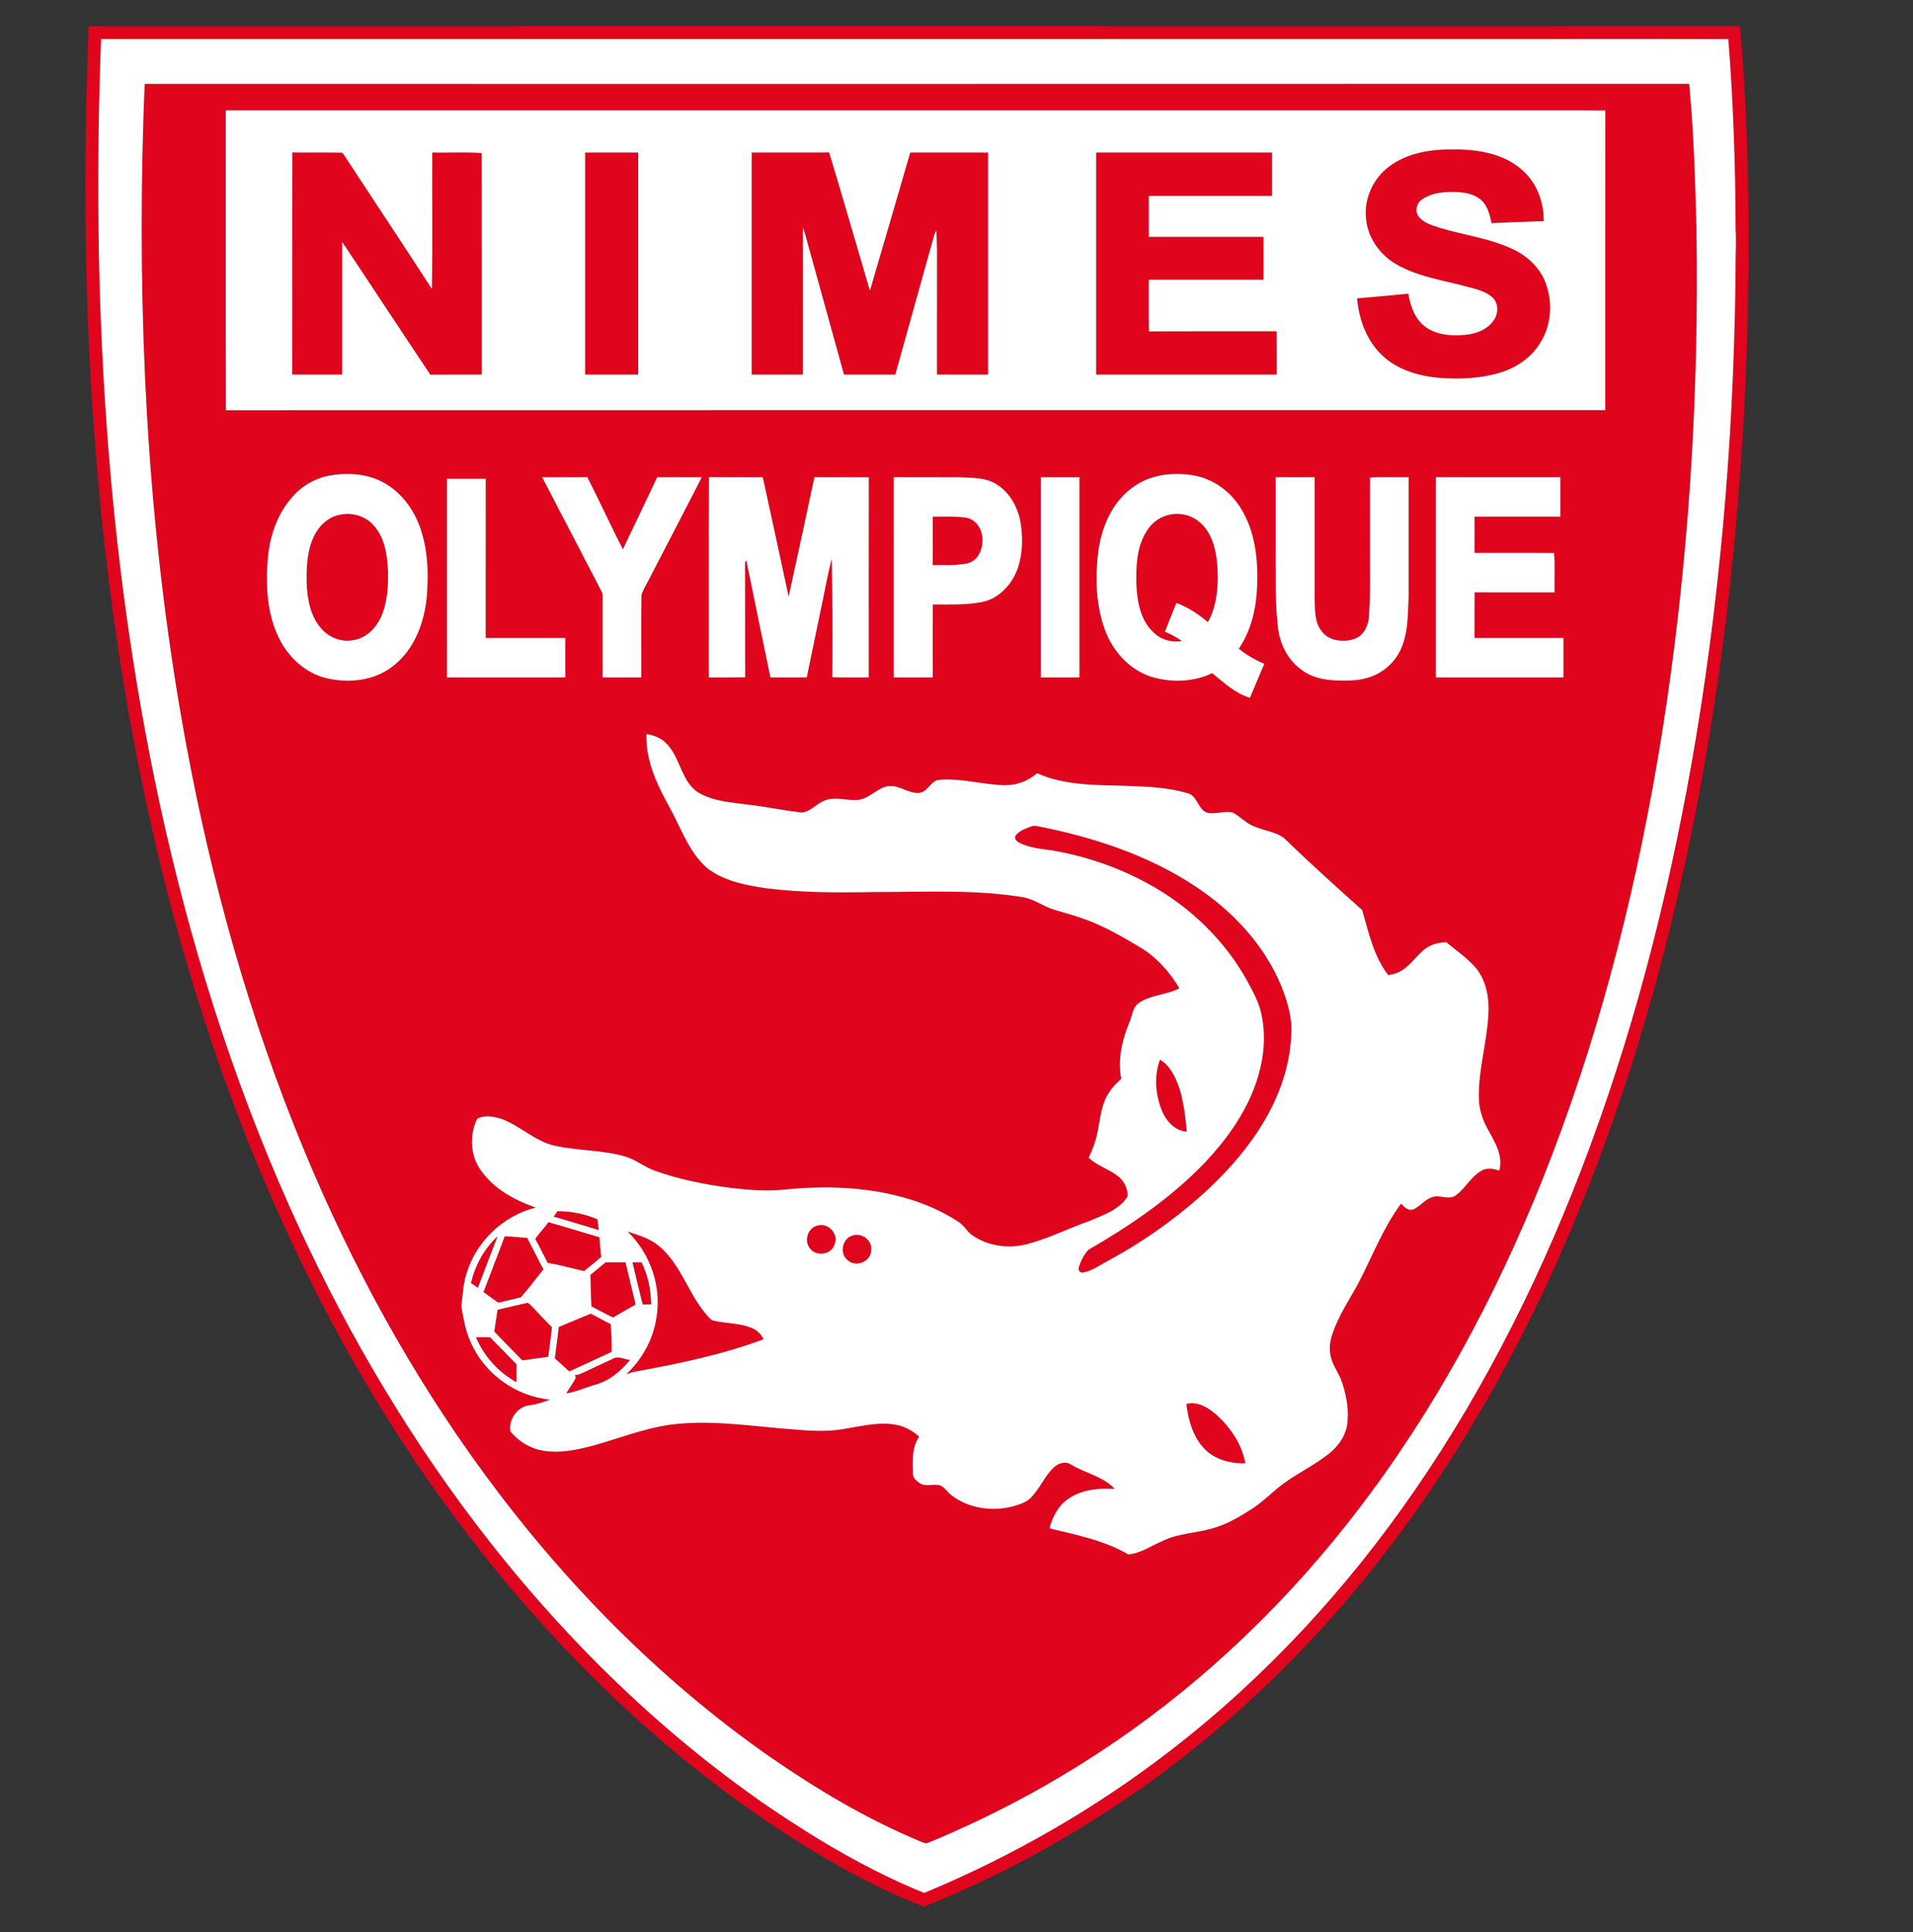 <?xml version="1.0" encoding="UTF-8" ?>
<!DOCTYPE svg PUBLIC "-//W3C//DTD SVG 1.1//EN" "http://www.w3.org/Graphics/SVG/1.1/DTD/svg11.dtd">
<svg width="1226pt" height="1238pt" viewBox="0 0 1226 1238" version="1.1" xmlns="http://www.w3.org/2000/svg">
<rect x="0" y="0" width="1226" height="1238" fill="#333333" stroke="none"/>
<g id="#000000ff">
</g>
<g id="#e0041dff">
<path fill="#e0041d" opacity="1.00" d=" M 57.76 236.05 C 53.83 163.02 53.93 89.83 56.82 16.77 C 409.60 16.76 762.38 16.70 1115.15 16.80 C 1120.76 80.68 1121.42 144.89 1119.95 208.96 C 1117.23 308.13 1107.72 407.20 1089.65 504.78 C 1073.40 592.31 1050.21 678.73 1017.55 761.63 C 988.95 834.20 952.89 904.06 907.76 967.79 C 865.00 1028.26 813.85 1082.98 755.12 1128.20 C 705.36 1166.51 650.41 1198.15 592.16 1221.62 C 556.62 1207.76 523.51 1188.34 491.88 1167.16 C 427.76 1123.72 370.80 1070.13 321.50 1010.50 C 279.79 960.01 243.58 905.07 212.72 847.34 C 171.20 769.71 139.30 687.13 115.52 602.43 C 82.02 483.09 64.38 359.69 57.76 236.05 M 101.95 512.99 C 121.11 601.92 148.23 689.30 185.32 772.44 C 217.31 844.21 256.81 912.77 304.32 975.42 C 357.27 1045.17 420.21 1107.76 492.46 1157.47 C 523.95 1178.86 556.94 1198.44 592.30 1212.74 C 648.43 1189.43 701.62 1158.95 749.75 1121.80 C 810.61 1075.00 863.22 1017.87 906.74 954.72 C 953.62 886.79 990.28 812.17 1018.88 734.85 C 1050.30 649.80 1072.12 561.41 1087.01 472.03 C 1103.87 369.93 1111.94 266.42 1112.36 162.96 C 1112.63 157.33 1112.57 151.69 1112.30 146.07 C 1112.25 105.70 1110.78 65.32 1107.66 25.07 C 1061.43 24.91 1015.19 25.04 968.96 25.00 C 667.56 25.00 366.17 25.00 64.77 25.00 C 58.61 188.29 67.60 352.93 101.95 512.99 Z" />
<path fill="#e0041d" opacity="1.00" d=" M 92.77 53.76 C 422.70 53.73 752.63 53.84 1082.56 53.70 C 1085.49 84.70 1086.45 115.85 1087.24 146.96 C 1088.97 255.32 1082.05 363.93 1064.96 471.00 C 1050.14 563.02 1027.65 654.04 994.24 741.15 C 964.97 817.44 927.09 890.75 878.45 956.55 C 835.51 1014.76 783.95 1066.77 724.97 1108.74 C 684.54 1137.54 640.79 1161.67 594.90 1180.60 C 593.02 1181.53 591.17 1180.12 589.42 1179.58 C 555.18 1165.32 523.18 1146.14 492.73 1125.07 C 422.33 1075.77 361.37 1013.66 310.58 944.49 C 263.63 880.52 225.35 810.40 194.98 737.15 C 160.04 652.94 135.45 564.66 118.96 475.06 C 96.19 351.18 88.71 224.82 91.28 99.02 C 91.71 83.93 92.00 68.84 92.77 53.76 M 144.72 70.72 C 144.77 134.75 144.63 198.78 144.79 262.81 C 439.45 262.70 734.10 262.80 1028.76 262.76 C 1028.80 198.77 1028.70 134.78 1028.81 70.79 C 1004.88 70.64 980.94 70.77 957.01 70.72 C 686.25 70.72 415.49 70.73 144.72 70.72 M 211.50 304.62 C 201.72 306.39 192.60 311.70 186.41 319.51 C 177.11 330.49 172.58 344.75 171.54 358.94 C 170.24 375.85 171.24 393.65 178.91 409.08 C 184.92 421.18 195.76 431.21 209.08 434.46 C 223.70 437.97 240.42 436.12 252.35 426.37 C 265.74 415.77 272.03 398.63 273.54 382.07 C 274.57 368.50 274.34 354.57 270.36 341.46 C 266.66 328.63 258.67 316.70 247.04 309.84 C 236.43 303.55 223.45 302.54 211.50 304.62 M 725.47 312.55 C 712.49 322.10 705.91 337.99 703.83 353.55 C 701.81 370.04 702.28 387.27 707.96 403.03 C 712.84 416.91 723.64 429.13 737.92 433.59 C 750.58 437.45 764.83 437.03 776.86 431.28 C 784.38 437.30 791.58 444.22 801.05 447.04 C 804.15 439.79 807.22 432.53 810.27 425.27 C 804.38 422.89 798.92 419.56 793.94 415.64 C 801.22 404.85 804.64 391.96 805.49 379.09 C 806.52 361.81 805.25 343.56 796.68 328.13 C 790.41 316.49 779.18 307.40 766.10 304.79 C 752.31 302.10 736.91 303.86 725.47 312.55 M 878.06 305.94 C 877.91 318.63 878.04 331.33 878.00 344.02 C 877.82 361.04 878.50 378.08 877.31 395.07 C 876.99 401.08 873.70 407.58 867.63 409.48 C 860.74 411.51 851.95 410.77 847.26 404.71 C 842.43 398.96 842.75 391.05 842.52 384.00 C 842.51 357.90 842.52 331.81 842.52 305.72 C 834.17 305.72 825.82 305.73 817.48 305.72 C 817.48 319.48 817.48 333.24 817.48 347.00 C 817.61 364.80 817.01 382.65 818.81 400.39 C 819.73 411.65 825.02 422.97 834.55 429.43 C 840.68 434.01 848.45 435.56 855.94 435.93 C 863.01 436.15 870.26 436.25 877.07 434.06 C 886.38 431.22 894.33 424.20 898.09 415.20 C 902.59 404.73 902.25 393.11 902.76 381.95 C 902.77 356.54 902.77 331.13 902.75 305.71 C 894.53 305.90 886.23 305.39 878.06 305.94 M 347.47 305.75 C 359.82 329.41 372.07 353.12 384.42 376.78 C 385.24 378.43 386.43 380.05 386.24 382.00 C 386.23 399.33 386.25 416.66 386.23 433.99 C 394.49 434.01 402.74 434.00 411.00 434.00 C 411.09 416.29 410.83 398.57 411.12 380.87 C 412.93 376.32 415.58 372.15 417.70 367.74 C 428.39 347.06 439.21 326.45 449.78 305.71 C 440.25 305.75 430.72 305.69 421.19 305.74 C 413.91 321.15 406.52 336.51 399.21 351.90 C 391.30 336.65 384.23 320.95 376.38 305.67 C 366.75 305.81 357.11 305.66 347.47 305.75 M 454.23 433.99 C 462.00 433.97 469.78 434.07 477.56 433.93 C 477.44 410.65 477.58 387.36 477.49 364.07 C 477.70 362.39 476.95 360.32 478.30 358.99 C 483.43 384.01 488.54 409.03 493.77 434.04 C 501.53 433.95 509.28 434.02 517.04 434.00 C 519.84 420.37 522.69 406.76 525.50 393.13 C 528.09 381.45 530.00 369.60 533.05 358.04 C 533.54 383.31 533.60 408.59 533.40 433.87 C 541.18 434.15 548.98 433.94 556.77 433.99 C 556.77 391.25 556.73 348.51 556.80 305.77 C 545.18 305.67 533.57 305.74 521.96 305.73 C 516.45 331.22 511.04 356.74 505.43 382.21 C 500.02 356.70 494.36 331.24 488.86 305.74 C 477.35 305.65 465.85 305.83 454.35 305.65 C 454.08 348.42 454.32 391.21 454.23 433.99 M 572.72 305.72 C 572.73 348.48 572.72 391.24 572.73 434.00 C 581.07 434.00 589.42 434.01 597.77 433.99 C 597.80 418.40 597.68 402.82 597.83 387.24 C 608.38 387.26 619.06 387.69 629.49 385.70 C 640.56 383.35 648.99 373.95 652.48 363.49 C 655.53 353.99 655.66 343.69 653.89 333.93 C 651.92 323.36 645.48 313.02 635.40 308.56 C 628.97 305.86 621.84 306.19 615.01 305.75 C 600.91 305.68 586.82 305.75 572.72 305.72 M 667.00 305.73 C 667.00 348.48 667.00 391.24 667.00 434.00 C 675.26 433.99 683.51 434.01 691.77 433.99 C 691.76 391.24 691.75 348.49 691.77 305.74 C 683.51 305.70 675.26 305.73 667.00 305.73 M 920.23 305.72 C 920.24 348.48 920.24 391.23 920.23 433.99 C 947.49 434.01 974.74 434.00 1002.00 434.00 C 1002.00 425.57 1002.00 417.15 1002.00 408.73 C 983.00 408.72 964.01 408.72 945.01 408.73 C 945.02 398.98 944.92 389.22 945.07 379.47 C 962.14 379.57 979.21 379.49 996.28 379.52 C 996.07 371.13 996.66 362.59 996.00 354.30 C 979.00 354.14 962.00 354.29 945.00 354.23 C 945.00 346.49 945.00 338.74 945.00 331.00 C 963.33 331.00 981.67 331.00 1000.00 331.00 C 1000.00 322.57 1000.00 314.15 1000.00 305.73 C 973.41 305.72 946.82 305.73 920.23 305.72 M 286.48 306.72 C 286.49 349.15 286.48 391.57 286.49 434.00 C 311.75 434.00 337.01 434.00 362.27 434.00 C 362.28 425.57 362.27 417.15 362.28 408.72 C 345.28 408.73 328.27 408.71 311.27 408.73 C 311.28 374.73 311.27 340.72 311.28 306.72 C 303.01 306.73 294.75 306.73 286.48 306.72 M 414.27 470.29 C 413.68 486.88 420.87 502.32 428.71 516.49 C 436.27 529.93 441.19 545.50 453.01 556.03 C 463.76 564.48 477.71 567.05 490.90 569.08 C 513.82 571.97 536.99 571.93 560.05 571.51 C 591.63 571.56 623.47 569.70 654.80 574.67 C 662.28 575.64 668.32 580.59 675.40 582.78 C 681.00 584.48 686.68 585.99 692.23 587.88 C 705.77 592.27 718.15 599.47 730.33 606.70 C 741.02 613.02 749.55 622.53 755.84 633.13 C 747.83 637.40 738.10 637.24 730.40 642.21 C 725.68 644.97 725.73 650.97 723.61 655.45 C 718.98 666.70 716.26 679.08 718.56 691.22 C 715.50 693.95 712.58 696.89 710.44 700.42 C 705.91 707.51 705.18 716.08 703.62 724.14 C 702.50 730.27 700.45 736.19 697.67 741.75 C 703.00 746.65 710.09 748.83 715.87 753.07 C 720.16 756.08 722.98 761.33 722.63 766.61 C 717.16 775.21 706.78 778.57 697.85 782.38 C 684.51 787.04 671.84 793.59 658.12 797.10 C 646.00 800.28 632.43 798.29 622.27 790.78 C 619.43 788.29 617.47 784.88 614.27 782.80 C 600.05 773.47 583.77 767.64 567.15 764.33 C 546.06 760.20 524.36 759.90 503.02 762.10 C 491.65 763.38 480.19 762.38 468.87 761.12 C 452.22 758.99 435.61 755.77 419.78 750.09 C 413.19 747.79 407.73 743.09 401.04 741.04 C 386.34 736.72 370.79 737.31 355.89 734.09 C 343.26 731.44 333.91 721.67 322.10 717.11 C 317.00 715.28 310.74 714.15 305.81 716.72 C 300.73 727.18 301.32 740.38 308.22 749.90 C 316.57 761.73 329.88 769.00 343.31 773.63 C 322.52 778.89 305.01 795.43 298.96 816.05 C 296.73 822.83 296.52 830.01 295.63 837.04 C 297.08 844.67 298.21 852.50 301.51 859.62 C 310.26 879.96 330.49 894.63 352.53 896.70 C 348.22 898.30 343.84 899.82 339.24 900.33 C 331.39 901.29 325.97 909.50 327.02 917.01 C 332.26 923.38 339.72 927.99 347.90 929.37 C 358.97 931.26 370.18 928.87 380.85 925.95 C 397.05 921.44 412.83 915.09 429.58 912.76 C 452.70 909.73 475.97 912.90 499.02 915.00 C 513.00 916.05 527.20 918.03 541.13 915.44 C 551.81 913.78 562.65 910.87 573.50 912.69 C 579.35 913.58 584.70 916.52 589.09 920.43 C 584.29 927.36 584.85 936.15 585.11 944.16 C 585.08 947.05 587.63 949.04 589.84 950.47 C 593.75 952.71 598.37 950.46 602.50 951.64 C 605.63 952.92 607.25 956.16 609.94 958.07 C 621.16 966.69 636.62 968.66 650.05 964.82 C 653.79 963.70 657.76 962.51 660.56 959.62 C 666.35 953.87 669.32 945.88 675.24 940.23 C 678.12 937.44 682.91 935.87 686.48 938.34 C 695.60 943.88 706.94 945.80 714.43 953.91 C 703.93 953.28 692.49 954.31 683.83 960.85 C 677.85 965.23 674.44 972.17 672.60 979.19 C 689.81 983.32 707.58 986.82 723.03 995.85 C 731.15 995.23 737.93 990.22 745.26 987.17 C 755.15 982.27 766.46 982.35 776.88 979.19 C 786.19 976.73 794.50 971.70 802.54 966.56 C 808.46 962.72 813.54 957.77 818.95 953.27 C 828.90 945.10 840.82 939.81 850.96 931.91 C 856.99 927.40 861.82 920.94 863.25 913.44 C 864.82 904.13 863.01 894.64 860.14 885.77 C 858.36 880.24 854.60 875.58 853.07 869.96 C 851.51 864.67 852.31 858.99 854.16 853.89 C 858.07 842.72 864.65 832.80 870.35 822.51 C 879.32 805.29 886.28 786.85 897.89 771.13 C 899.98 773.29 902.65 776.15 906.01 774.73 C 910.15 772.84 912.94 768.81 917.27 767.21 C 922.31 764.90 928.23 769.24 932.98 765.82 C 939.33 761.25 942.82 753.45 949.92 749.78 C 953.33 747.97 957.33 748.74 960.80 749.98 C 963.47 740.92 958.49 732.40 954.20 724.79 C 950.40 718.15 947.76 710.75 947.77 703.02 C 947.47 685.17 952.94 667.87 953.86 650.11 C 954.54 639.71 952.68 628.54 945.95 620.25 C 940.47 613.87 933.45 609.09 927.03 603.75 C 922.83 603.73 918.51 604.60 914.93 606.87 C 908.11 611.03 904.34 618.81 897.14 622.45 C 894.85 623.73 892.24 624.21 889.70 624.70 C 880.31 612.65 877.14 597.37 872.99 583.04 C 856.64 568.39 840.27 553.73 824.51 538.43 C 819.41 533.17 811.66 532.67 805.21 529.95 C 799.26 528.28 795.20 523.33 789.92 520.48 C 784.64 519.37 779.33 521.72 774.05 520.79 C 767.75 519.05 767.74 510.28 761.56 508.32 C 749.09 504.54 735.94 503.99 723.00 503.51 C 703.43 502.86 682.96 503.54 664.67 495.42 C 658.90 500.27 651.58 503.24 643.98 503.03 C 629.58 502.88 615.43 498.11 600.96 499.73 C 596.16 501.07 594.37 507.39 589.15 507.96 C 582.08 508.60 576.21 502.65 569.08 503.70 C 562.27 504.79 557.71 511.12 550.92 512.31 C 543.10 513.49 534.78 509.60 527.36 513.42 C 522.24 515.63 518.24 521.38 512.11 520.35 C 501.37 519.08 490.79 516.81 480.05 515.58 C 471.68 514.46 463.15 513.85 455.09 511.18 C 450.86 509.73 446.61 507.78 443.55 504.42 C 435.99 496.23 434.93 483.98 426.87 476.15 C 423.56 472.67 418.91 471.02 414.27 470.29 Z" />
<path fill="#e0041d" opacity="1.00" d=" M 887.76 108.74 C 898.95 98.89 914.45 95.78 928.97 95.75 C 945.06 95.42 962.70 97.65 975.24 108.69 C 984.76 116.77 989.53 129.37 989.30 141.70 C 978.15 141.98 967.00 142.44 955.86 143.01 C 954.78 136.93 952.87 130.18 947.33 126.68 C 941.00 122.70 933.14 122.78 925.94 123.12 C 920.66 123.54 915.27 124.90 910.95 128.06 C 907.64 130.42 906.70 135.52 909.23 138.77 C 912.36 142.87 917.62 144.19 922.25 145.82 C 938.14 150.71 955.04 152.59 970.12 159.93 C 979.28 164.33 987.15 171.93 990.71 181.57 C 995.13 193.83 994.31 208.19 987.28 219.33 C 981.76 228.75 972.27 235.33 961.97 238.55 C 949.44 242.48 936.11 243.04 923.10 242.14 C 909.55 241.10 895.56 237.06 885.57 227.43 C 875.71 218.02 870.92 204.49 869.71 191.16 C 880.65 190.20 891.60 189.29 902.52 188.15 C 903.93 195.66 906.39 203.58 912.51 208.61 C 919.84 214.73 930.04 215.38 939.15 214.50 C 946.02 213.88 953.20 211.18 957.24 205.30 C 960.50 200.82 960.56 193.69 955.98 190.06 C 950.89 185.97 944.25 184.82 938.10 183.14 C 922.82 179.16 906.62 176.77 893.03 168.19 C 883.49 161.97 876.42 151.56 875.47 140.07 C 874.14 128.43 879.08 116.50 887.76 108.74 Z" />
<path fill="#e0041d" opacity="1.00" d=" M 187.26 239.99 C 187.35 192.56 187.12 145.12 187.38 97.69 C 197.96 97.91 208.56 97.60 219.14 97.84 C 219.39 98.08 219.90 98.56 220.15 98.80 C 239.01 127.58 258.07 156.25 276.80 185.12 C 277.27 156.01 276.87 126.88 277.00 97.76 C 287.53 97.96 298.24 97.36 308.66 98.06 C 308.83 145.36 308.68 192.68 308.74 240.00 C 297.75 240.04 286.77 239.93 275.79 240.06 C 256.84 211.73 238.16 183.22 219.23 154.87 C 219.25 183.25 219.24 211.62 219.24 240.00 C 208.58 239.99 197.92 240.01 187.26 239.99 Z" />
<path fill="#e0041d" opacity="1.00" d=" M 375.00 97.76 C 386.33 97.76 397.67 97.76 409.00 97.76 C 409.00 145.18 409.00 192.59 409.00 240.00 C 397.67 240.00 386.33 240.00 375.00 240.00 C 375.00 192.59 375.00 145.18 375.00 97.76 Z" />
<path fill="#e0041d" opacity="1.00" d=" M 481.76 97.76 C 498.31 97.71 514.86 97.85 531.41 97.69 C 540.33 127.14 548.77 156.75 557.51 186.26 C 566.22 156.79 574.72 127.25 583.35 97.75 C 599.98 97.77 616.61 97.75 633.24 97.76 C 633.24 145.18 633.24 192.59 633.24 240.00 C 622.32 239.98 611.41 240.04 600.49 239.97 C 600.54 213.31 600.49 186.65 600.52 159.99 C 600.47 155.91 600.25 151.84 600.15 147.76 C 598.93 148.93 598.80 150.72 598.28 152.23 C 590.15 181.50 581.98 210.75 573.77 240.00 C 562.81 240.01 551.85 239.99 540.90 240.00 C 533.75 214.15 526.58 188.30 519.42 162.44 C 517.74 156.87 516.59 151.12 514.53 145.67 C 514.43 177.11 514.52 208.56 514.48 240.00 C 503.58 240.00 492.67 240.00 481.76 240.00 C 481.76 192.59 481.76 145.18 481.76 97.76 Z" />
<path fill="#e0041d" opacity="1.00" d=" M 702.51 97.76 C 740.09 97.76 777.66 97.76 815.24 97.76 C 815.24 107.00 815.24 116.24 815.24 125.48 C 788.91 125.50 762.58 125.49 736.25 125.49 C 736.23 134.24 736.24 143.00 736.24 151.76 C 760.74 151.77 785.24 151.75 809.73 151.76 C 809.73 160.92 809.73 170.08 809.73 179.24 C 785.24 179.25 760.74 179.23 736.24 179.24 C 736.30 190.27 736.11 201.31 736.34 212.34 C 763.63 212.17 790.92 212.33 818.21 212.25 C 818.28 221.50 818.22 230.75 818.24 240.00 C 779.66 240.00 741.09 240.00 702.51 240.00 C 702.51 192.59 702.51 145.18 702.51 97.76 Z" />
<path fill="#e0041d" opacity="1.00" d=" M 218.39 329.66 C 225.96 328.19 234.29 330.67 239.40 336.54 C 246.68 344.41 248.18 355.66 248.68 365.94 C 248.90 376.08 248.25 386.63 243.90 395.96 C 240.60 402.66 234.67 408.69 227.06 410.00 C 219.66 411.66 211.64 408.95 206.56 403.39 C 199.12 395.59 197.01 384.38 196.55 373.99 C 196.30 363.47 196.74 352.43 201.57 342.85 C 204.87 336.29 210.96 330.81 218.39 329.66 Z" />
<path fill="#e0041d" opacity="1.00" d=" M 735.72 338.98 C 740.40 332.15 748.88 328.26 757.12 329.44 C 765.03 330.15 771.76 335.78 775.25 342.72 C 779.69 351.41 780.40 361.40 780.47 370.99 C 780.21 380.46 778.91 390.23 774.09 398.56 C 768.59 393.93 762.56 389.85 755.90 387.08 C 755.10 386.84 753.74 385.81 753.52 387.31 C 751.14 393.09 748.87 398.92 746.56 404.73 C 750.36 406.35 754.08 408.21 757.40 410.70 C 750.80 411.81 743.72 409.78 739.03 404.93 C 730.91 397.29 728.84 385.60 728.30 374.95 C 728.00 362.72 728.35 349.34 735.72 338.98 Z" />
<path fill="#e0041d" opacity="1.00" d=" M 597.76 331.00 C 604.81 331.11 611.90 330.62 618.90 331.62 C 624.56 332.36 628.70 337.68 629.37 343.14 C 630.62 350.13 627.63 359.04 620.07 360.89 C 612.75 362.52 605.20 361.86 597.77 362.00 C 597.76 351.67 597.76 341.34 597.76 331.00 Z" />
<path fill="#e0041d" opacity="1.00" d=" M 660.48 529.62 C 661.79 529.12 663.20 528.82 664.60 529.24 C 700.25 536.18 735.60 547.70 766.09 567.85 C 789.82 583.57 810.35 605.27 821.20 631.88 C 825.11 641.74 828.36 652.27 827.51 663.01 C 826.55 688.65 815.47 712.93 800.22 733.20 C 785.75 752.53 767.78 769.02 748.43 783.35 C 736.15 792.47 723.23 800.74 709.73 807.95 C 704.65 810.72 699.80 814.30 693.98 815.30 C 691.69 815.56 690.69 813.26 691.53 811.42 C 692.84 807.53 694.74 803.63 697.60 800.68 C 724.08 785.38 749.71 767.99 771.10 745.96 C 788.98 727.40 804.24 704.89 808.79 679.09 C 810.47 669.53 810.53 659.61 808.49 650.10 C 806.97 642.36 803.06 635.41 799.37 628.54 C 784.92 602.38 762.58 580.90 736.46 566.52 C 717.03 555.75 695.71 548.42 673.81 544.76 C 666.80 543.75 659.45 543.22 653.08 539.81 C 651.44 539.03 649.67 536.94 651.04 535.14 C 653.33 532.19 657.11 530.94 660.48 529.62 Z" />
<path fill="#e0041d" opacity="1.00" d=" M 743.43 678.89 C 750.01 682.81 753.43 690.25 755.85 697.22 C 758.67 706.24 759.73 715.68 760.59 725.05 C 752.79 724.46 747.15 717.99 744.46 711.13 C 740.43 700.97 739.55 689.23 743.43 678.89 Z" />
<path fill="#e0041d" opacity="1.00" d=" M 357.26 775.99 C 366.08 775.94 374.87 777.72 382.97 781.23 C 383.26 783.49 383.48 785.75 383.70 788.04 C 374.09 785.12 364.46 782.25 354.82 779.42 C 355.63 778.26 356.44 777.12 357.26 775.99 Z" />
<path fill="#e0041d" opacity="1.00" d=" M 351.51 783.02 C 362.43 786.09 373.25 789.49 384.14 792.66 C 384.46 796.86 384.81 801.06 385.33 805.24 C 381.78 808.40 378.04 811.32 374.36 814.33 C 366.56 812.68 358.89 810.32 351.00 809.13 C 348.33 803.97 345.84 798.73 343.00 793.66 C 345.71 790.01 348.82 786.68 351.51 783.02 Z" />
<path fill="#e0041d" opacity="1.00" d=" M 524.07 785.16 C 530.74 783.19 537.51 790.41 535.00 796.92 C 533.25 803.78 523.15 805.44 519.06 799.79 C 515.02 794.87 517.73 786.44 524.07 785.16 Z" />
<path fill="#e0041d" opacity="1.00" d=" M 402.21 789.00 C 409.07 791.38 416.36 793.23 422.02 798.07 C 437.62 810.71 441.74 832.21 456.14 845.80 C 464.66 848.11 473.90 847.36 482.11 850.93 C 485.35 852.27 487.85 854.90 489.36 858.04 C 462.80 867.94 434.95 873.70 407.13 878.74 C 405.16 879.14 403.26 879.82 401.37 880.48 C 411.30 871.03 418.48 858.50 420.57 844.88 C 424.31 824.71 416.90 803.19 402.21 789.00 Z" />
<path fill="#e0041d" opacity="1.00" d=" M 546.44 791.56 C 552.29 789.56 559.19 794.66 558.29 800.95 C 558.35 808.12 548.87 812.17 543.53 807.58 C 537.78 803.45 539.60 793.41 546.44 791.56 Z" />
<path fill="#e0041d" opacity="1.00" d=" M 301.84 822.03 C 304.45 810.66 310.32 800.00 318.89 792.05 C 314.65 803.03 310.41 814.02 306.26 825.04 C 304.76 824.07 303.28 823.06 301.84 822.03 Z" />
<path fill="#e0041d" opacity="1.00" d=" M 323.44 792.08 C 328.26 792.13 333.05 792.80 337.86 793.05 C 341.40 799.75 344.69 806.58 348.28 813.26 C 343.50 819.17 338.95 825.29 333.95 831.00 C 329.14 832.49 324.16 833.39 319.27 834.56 C 316.14 832.28 312.99 830.04 309.86 827.77 C 314.33 815.85 319.07 804.03 323.44 792.08 Z" />
<path fill="#e0041d" opacity="1.00" d=" M 378.34 816.82 C 381.57 814.11 384.87 811.47 388.10 808.77 C 392.36 808.75 396.62 808.76 400.88 808.76 C 403.06 817.75 405.23 826.75 407.35 835.76 C 402.55 838.57 397.66 841.23 392.90 844.10 C 388.19 841.88 383.67 839.28 379.02 836.93 C 378.64 830.23 378.66 823.52 378.34 816.82 Z" />
<path fill="#e0041d" opacity="1.00" d=" M 405.34 808.75 C 407.28 808.75 409.22 808.75 411.17 808.76 C 415.31 817.11 417.17 826.41 417.30 835.70 C 415.50 835.71 413.70 835.73 411.91 835.78 C 409.58 826.80 407.57 817.75 405.34 808.75 Z" />
<path fill="#e0041d" opacity="1.00" d=" M 318.86 839.14 C 324.93 837.79 330.94 836.24 337.00 834.90 C 338.48 834.21 339.57 835.68 340.50 836.56 C 344.93 841.11 349.17 845.84 353.71 850.28 C 353.07 856.63 352.13 862.94 351.36 869.28 C 345.83 870.04 340.29 870.75 334.78 871.59 C 328.77 865.40 322.65 859.33 316.76 853.04 C 317.51 848.41 318.14 843.77 318.86 839.14 Z" />
<path fill="#e0041d" opacity="1.00" d=" M 358.14 850.14 C 365.00 847.34 371.77 844.36 378.66 841.61 C 382.89 843.93 387.18 846.13 391.45 848.39 C 391.73 854.29 392.01 860.20 392.02 866.12 C 382.94 870.26 373.92 874.51 364.84 878.65 C 361.79 875.80 358.65 873.05 355.58 870.24 C 356.43 863.53 357.36 856.85 358.14 850.14 Z" />
<path fill="#e0041d" opacity="1.00" d=" M 305.04 856.75 C 308.05 856.75 311.07 856.76 314.09 856.76 C 319.76 862.50 325.39 868.26 331.01 874.04 C 330.99 877.87 331.01 881.70 330.98 885.54 C 319.45 879.18 310.13 868.91 305.04 856.75 Z" />
<path fill="#e0041d" opacity="1.00" d=" M 392.83 870.51 C 396.28 868.43 400.15 870.95 403.76 871.28 C 397.88 878.49 390.29 884.94 381.08 887.25 C 375.03 889.04 369.22 891.76 362.94 892.65 C 364.87 889.25 367.36 886.19 369.04 882.65 C 368.72 882.07 368.50 881.48 368.59 880.84 C 370.41 881.10 372.03 880.12 373.64 879.45 C 380.02 876.43 386.45 873.51 392.83 870.51 Z" />
<path fill="#e0041d" opacity="1.00" d=" M 760.35 899.45 C 767.83 897.51 774.76 902.15 780.11 906.86 C 788.94 914.97 795.99 925.57 798.14 937.52 C 788.91 937.72 779.13 935.33 772.38 928.70 C 764.69 921.00 761.53 909.99 760.35 899.45 Z" />
</g>
<g id="#ffffffff">
<path fill="#ffffff" opacity="1.00" d=" M 101.95 512.99 C 67.60 352.93 58.61 188.29 64.77 25.00 C 366.17 25.00 667.56 25.00 968.96 25.00 C 1015.19 25.04 1061.43 24.91 1107.66 25.07 C 1110.78 65.32 1112.25 105.70 1112.30 146.07 C 1112.57 151.69 1112.63 157.33 1112.36 162.96 C 1111.94 266.42 1103.87 369.93 1087.01 472.03 C 1072.12 561.41 1050.30 649.80 1018.88 734.85 C 990.28 812.17 953.62 886.79 906.74 954.72 C 863.22 1017.87 810.61 1075.00 749.75 1121.80 C 701.62 1158.95 648.43 1189.43 592.30 1212.74 C 556.94 1198.44 523.95 1178.86 492.46 1157.47 C 420.21 1107.76 357.27 1045.17 304.32 975.42 C 256.81 912.77 217.31 844.21 185.32 772.44 C 148.23 689.30 121.11 601.92 101.95 512.99 M 92.77 53.76 C 92.00 68.84 91.71 83.93 91.28 99.02 C 88.71 224.82 96.19 351.18 118.96 475.06 C 135.45 564.66 160.04 652.94 194.98 737.15 C 225.35 810.40 263.63 880.52 310.58 944.49 C 361.37 1013.66 422.33 1075.77 492.73 1125.07 C 523.18 1146.14 555.18 1165.32 589.42 1179.58 C 591.17 1180.12 593.02 1181.53 594.90 1180.60 C 640.79 1161.67 684.54 1137.54 724.97 1108.74 C 783.95 1066.77 835.51 1014.76 878.45 956.55 C 927.09 890.75 964.97 817.44 994.24 741.15 C 1027.65 654.04 1050.14 563.02 1064.96 471.00 C 1082.05 363.93 1088.97 255.32 1087.24 146.96 C 1086.45 115.85 1085.49 84.70 1082.56 53.70 C 752.63 53.84 422.70 53.73 92.77 53.76 Z" />
<path fill="#ffffff" opacity="1.00" d=" M 144.72 70.72 C 415.49 70.73 686.25 70.72 957.01 70.72 C 980.94 70.77 1004.88 70.64 1028.81 70.79 C 1028.70 134.78 1028.80 198.77 1028.76 262.76 C 734.10 262.80 439.45 262.70 144.79 262.81 C 144.63 198.78 144.77 134.75 144.72 70.72 M 887.76 108.74 C 879.08 116.50 874.14 128.43 875.47 140.07 C 876.42 151.56 883.49 161.97 893.03 168.19 C 906.62 176.77 922.82 179.16 938.10 183.14 C 944.25 184.82 950.89 185.97 955.98 190.06 C 960.56 193.69 960.50 200.82 957.24 205.30 C 953.20 211.18 946.02 213.88 939.15 214.50 C 930.04 215.38 919.84 214.73 912.51 208.61 C 906.39 203.58 903.93 195.66 902.52 188.15 C 891.60 189.29 880.65 190.20 869.71 191.16 C 870.92 204.49 875.71 218.02 885.57 227.43 C 895.56 237.06 909.55 241.10 923.10 242.14 C 936.11 243.04 949.44 242.48 961.97 238.55 C 972.27 235.33 981.76 228.75 987.28 219.33 C 994.31 208.19 995.13 193.83 990.71 181.57 C 987.15 171.93 979.28 164.33 970.12 159.93 C 955.04 152.59 938.14 150.71 922.25 145.82 C 917.62 144.19 912.36 142.87 909.23 138.77 C 906.70 135.52 907.64 130.42 910.95 128.06 C 915.27 124.90 920.66 123.54 925.94 123.12 C 933.14 122.78 941.00 122.70 947.33 126.68 C 952.87 130.18 954.78 136.93 955.86 143.01 C 967.00 142.44 978.15 141.98 989.30 141.70 C 989.53 129.37 984.76 116.77 975.24 108.69 C 962.70 97.65 945.06 95.42 928.97 95.75 C 914.45 95.78 898.95 98.89 887.76 108.74 M 187.26 239.99 C 197.92 240.01 208.58 239.99 219.24 240.00 C 219.24 211.62 219.25 183.25 219.23 154.87 C 238.16 183.22 256.84 211.73 275.79 240.06 C 286.77 239.93 297.75 240.04 308.74 240.00 C 308.68 192.68 308.83 145.36 308.66 98.06 C 298.24 97.36 287.53 97.96 277.00 97.76 C 276.87 126.88 277.27 156.01 276.80 185.12 C 258.07 156.25 239.01 127.58 220.15 98.80 C 219.90 98.56 219.39 98.08 219.14 97.84 C 208.56 97.60 197.96 97.91 187.38 97.69 C 187.12 145.12 187.35 192.56 187.26 239.99 M 375.00 97.76 C 375.00 145.18 375.00 192.59 375.00 240.00 C 386.33 240.00 397.67 240.00 409.00 240.00 C 409.00 192.59 409.00 145.18 409.00 97.76 C 397.67 97.76 386.33 97.76 375.00 97.76 M 481.76 97.76 C 481.76 145.18 481.76 192.59 481.76 240.00 C 492.67 240.00 503.58 240.00 514.48 240.00 C 514.52 208.56 514.43 177.11 514.53 145.67 C 516.59 151.12 517.74 156.87 519.42 162.44 C 526.58 188.30 533.75 214.15 540.90 240.00 C 551.85 239.99 562.81 240.01 573.77 240.00 C 581.98 210.75 590.15 181.50 598.28 152.23 C 598.80 150.72 598.93 148.93 600.15 147.76 C 600.25 151.84 600.47 155.91 600.52 159.99 C 600.49 186.65 600.54 213.31 600.49 239.97 C 611.41 240.04 622.32 239.98 633.24 240.00 C 633.24 192.59 633.24 145.18 633.24 97.76 C 616.61 97.75 599.98 97.77 583.35 97.75 C 574.72 127.25 566.22 156.79 557.51 186.26 C 548.77 156.75 540.33 127.14 531.41 97.69 C 514.86 97.85 498.31 97.71 481.76 97.76 M 702.51 97.76 C 702.51 145.18 702.51 192.59 702.51 240.00 C 741.09 240.00 779.66 240.00 818.24 240.00 C 818.22 230.75 818.28 221.50 818.21 212.25 C 790.92 212.33 763.63 212.17 736.34 212.34 C 736.11 201.31 736.30 190.27 736.24 179.24 C 760.74 179.23 785.24 179.25 809.73 179.24 C 809.73 170.08 809.73 160.92 809.73 151.76 C 785.24 151.75 760.74 151.77 736.24 151.76 C 736.24 143.00 736.23 134.24 736.25 125.49 C 762.58 125.49 788.91 125.50 815.24 125.48 C 815.24 116.24 815.24 107.00 815.24 97.76 C 777.66 97.76 740.09 97.76 702.51 97.76 Z" />
<path fill="#ffffff" opacity="1.00" d=" M 211.50 304.62 C 223.45 302.54 236.43 303.55 247.04 309.84 C 258.67 316.70 266.66 328.63 270.36 341.46 C 274.34 354.57 274.57 368.50 273.54 382.07 C 272.03 398.63 265.74 415.77 252.35 426.37 C 240.42 436.12 223.70 437.97 209.08 434.46 C 195.76 431.21 184.92 421.18 178.91 409.08 C 171.24 393.65 170.24 375.85 171.54 358.94 C 172.58 344.75 177.11 330.49 186.41 319.51 C 192.60 311.70 201.72 306.39 211.50 304.62 M 218.39 329.66 C 210.96 330.81 204.87 336.29 201.57 342.85 C 196.74 352.43 196.30 363.47 196.55 373.99 C 197.01 384.38 199.12 395.59 206.56 403.39 C 211.64 408.95 219.66 411.66 227.06 410.00 C 234.67 408.69 240.60 402.66 243.90 395.96 C 248.25 386.63 248.90 376.08 248.68 365.94 C 248.18 355.66 246.68 344.41 239.40 336.54 C 234.29 330.67 225.96 328.19 218.39 329.66 Z" />
<path fill="#ffffff" opacity="1.00" d=" M 725.47 312.55 C 736.91 303.86 752.31 302.10 766.10 304.79 C 779.18 307.40 790.41 316.49 796.68 328.13 C 805.25 343.56 806.52 361.81 805.49 379.09 C 804.64 391.96 801.22 404.85 793.94 415.64 C 798.92 419.56 804.38 422.89 810.27 425.27 C 807.22 432.53 804.15 439.79 801.05 447.04 C 791.58 444.22 784.38 437.30 776.86 431.28 C 764.83 437.03 750.58 437.45 737.92 433.59 C 723.64 429.13 712.84 416.91 707.96 403.03 C 702.28 387.27 701.81 370.04 703.83 353.55 C 705.91 337.99 712.49 322.10 725.47 312.55 M 735.72 338.98 C 728.35 349.34 728.00 362.72 728.30 374.95 C 728.84 385.60 730.91 397.29 739.03 404.93 C 743.72 409.78 750.80 411.81 757.40 410.70 C 754.08 408.21 750.36 406.35 746.56 404.73 C 748.87 398.92 751.14 393.09 753.52 387.31 C 753.74 385.81 755.10 386.84 755.90 387.08 C 762.56 389.85 768.59 393.93 774.09 398.56 C 778.91 390.23 780.21 380.46 780.47 370.99 C 780.40 361.40 779.69 351.41 775.25 342.72 C 771.76 335.78 765.03 330.15 757.12 329.44 C 748.88 328.26 740.40 332.15 735.72 338.98 Z" />
<path fill="#ffffff" opacity="1.00" d=" M 878.06 305.94 C 886.23 305.39 894.53 305.90 902.75 305.71 C 902.77 331.13 902.77 356.54 902.76 381.95 C 902.25 393.11 902.59 404.73 898.09 415.20 C 894.33 424.20 886.38 431.22 877.07 434.06 C 870.26 436.25 863.01 436.15 855.94 435.93 C 848.45 435.56 840.68 434.01 834.55 429.43 C 825.02 422.97 819.73 411.65 818.81 400.39 C 817.01 382.65 817.61 364.80 817.48 347.00 C 817.48 333.24 817.48 319.48 817.48 305.72 C 825.82 305.73 834.17 305.72 842.52 305.72 C 842.52 331.81 842.51 357.90 842.52 384.00 C 842.75 391.05 842.43 398.96 847.26 404.71 C 851.95 410.77 860.74 411.51 867.63 409.48 C 873.70 407.58 876.99 401.08 877.31 395.07 C 878.50 378.08 877.82 361.04 878.00 344.02 C 878.04 331.33 877.91 318.63 878.06 305.94 Z" />
<path fill="#ffffff" opacity="1.00" d=" M 347.47 305.75 C 357.11 305.66 366.75 305.81 376.38 305.67 C 384.23 320.95 391.30 336.65 399.21 351.90 C 406.52 336.51 413.91 321.15 421.19 305.74 C 430.72 305.69 440.25 305.75 449.78 305.71 C 439.21 326.45 428.39 347.06 417.70 367.74 C 415.58 372.15 412.93 376.32 411.12 380.87 C 410.83 398.57 411.09 416.29 411.00 434.00 C 402.74 434.00 394.49 434.01 386.23 433.99 C 386.25 416.66 386.23 399.33 386.24 382.00 C 386.43 380.05 385.24 378.43 384.42 376.78 C 372.07 353.12 359.82 329.41 347.47 305.75 Z" />
<path fill="#ffffff" opacity="1.00" d=" M 454.23 433.99 C 454.32 391.21 454.08 348.42 454.35 305.65 C 465.85 305.83 477.35 305.65 488.86 305.74 C 494.36 331.24 500.02 356.70 505.43 382.21 C 511.04 356.74 516.45 331.22 521.96 305.73 C 533.57 305.74 545.18 305.67 556.80 305.77 C 556.73 348.51 556.77 391.25 556.77 433.99 C 548.98 433.94 541.18 434.15 533.40 433.87 C 533.60 408.59 533.54 383.31 533.05 358.04 C 530.00 369.60 528.09 381.45 525.50 393.13 C 522.69 406.76 519.84 420.37 517.04 434.00 C 509.28 434.02 501.53 433.95 493.77 434.04 C 488.54 409.03 483.43 384.01 478.30 358.99 C 476.95 360.32 477.70 362.39 477.49 364.07 C 477.58 387.36 477.44 410.65 477.56 433.93 C 469.78 434.07 462.00 433.97 454.23 433.99 Z" />
<path fill="#ffffff" opacity="1.00" d=" M 572.72 305.72 C 586.82 305.75 600.91 305.68 615.01 305.75 C 621.84 306.19 628.97 305.86 635.40 308.56 C 645.48 313.02 651.92 323.36 653.89 333.93 C 655.66 343.69 655.53 353.99 652.48 363.49 C 648.99 373.95 640.56 383.35 629.49 385.70 C 619.06 387.69 608.38 387.26 597.83 387.24 C 597.68 402.82 597.80 418.40 597.77 433.99 C 589.42 434.01 581.07 434.00 572.73 434.00 C 572.72 391.24 572.73 348.48 572.72 305.72 M 597.76 331.00 C 597.76 341.34 597.76 351.67 597.77 362.00 C 605.20 361.86 612.75 362.52 620.07 360.89 C 627.63 359.04 630.62 350.13 629.37 343.14 C 628.70 337.68 624.56 332.36 618.90 331.62 C 611.90 330.62 604.81 331.11 597.76 331.00 Z" />
<path fill="#ffffff" opacity="1.00" d=" M 667.00 305.73 C 675.26 305.73 683.51 305.70 691.77 305.74 C 691.75 348.49 691.76 391.24 691.77 433.99 C 683.51 434.01 675.26 433.99 667.00 434.00 C 667.00 391.24 667.00 348.48 667.00 305.73 Z" />
<path fill="#ffffff" opacity="1.00" d=" M 920.23 305.72 C 946.82 305.73 973.41 305.72 1000.00 305.73 C 1000.00 314.15 1000.00 322.57 1000.00 331.00 C 981.67 331.00 963.33 331.00 945.00 331.00 C 945.00 338.74 945.00 346.49 945.00 354.23 C 962.00 354.29 979.00 354.14 996.00 354.30 C 996.66 362.59 996.07 371.13 996.28 379.52 C 979.21 379.49 962.14 379.57 945.07 379.47 C 944.92 389.22 945.02 398.98 945.01 408.73 C 964.01 408.72 983.00 408.72 1002.00 408.73 C 1002.00 417.15 1002.00 425.57 1002.00 434.00 C 974.74 434.00 947.49 434.01 920.23 433.99 C 920.24 391.23 920.24 348.48 920.23 305.72 Z" />
<path fill="#ffffff" opacity="1.00" d=" M 286.48 306.72 C 294.75 306.73 303.01 306.73 311.28 306.72 C 311.27 340.72 311.28 374.73 311.27 408.73 C 328.27 408.71 345.28 408.73 362.28 408.72 C 362.27 417.15 362.28 425.57 362.27 434.00 C 337.01 434.00 311.75 434.00 286.49 434.00 C 286.48 391.57 286.49 349.15 286.48 306.72 Z" />
<path fill="#ffffff" opacity="1.00" d=" M 414.27 470.29 C 418.91 471.02 423.56 472.67 426.87 476.15 C 434.93 483.98 435.99 496.23 443.55 504.42 C 446.61 507.78 450.86 509.73 455.09 511.18 C 463.15 513.85 471.68 514.46 480.05 515.58 C 490.79 516.81 501.37 519.08 512.11 520.35 C 518.24 521.38 522.24 515.63 527.36 513.42 C 534.78 509.60 543.10 513.49 550.92 512.31 C 557.71 511.12 562.27 504.79 569.08 503.70 C 576.21 502.65 582.08 508.60 589.15 507.96 C 594.37 507.39 596.16 501.07 600.96 499.73 C 615.43 498.11 629.58 502.88 643.98 503.03 C 651.58 503.24 658.90 500.27 664.67 495.42 C 682.96 503.54 703.43 502.86 723.00 503.51 C 735.94 503.99 749.09 504.54 761.56 508.32 C 767.74 510.28 767.75 519.05 774.05 520.79 C 779.33 521.72 784.64 519.37 789.92 520.48 C 795.20 523.33 799.26 528.28 805.21 529.95 C 811.66 532.67 819.41 533.17 824.51 538.43 C 840.27 553.73 856.64 568.39 872.99 583.04 C 877.14 597.37 880.31 612.65 889.70 624.70 C 892.24 624.21 894.85 623.73 897.14 622.45 C 904.34 618.81 908.11 611.03 914.93 606.87 C 918.51 604.60 922.83 603.73 927.03 603.75 C 933.45 609.09 940.47 613.87 945.95 620.25 C 952.68 628.54 954.54 639.71 953.86 650.11 C 952.94 667.87 947.47 685.17 947.77 703.02 C 947.76 710.75 950.40 718.15 954.20 724.79 C 958.49 732.40 963.47 740.92 960.80 749.98 C 957.33 748.74 953.33 747.97 949.92 749.78 C 942.82 753.45 939.33 761.25 932.98 765.82 C 928.23 769.24 922.31 764.90 917.27 767.21 C 912.94 768.81 910.15 772.84 906.01 774.73 C 902.65 776.15 899.98 773.29 897.89 771.13 C 886.28 786.85 879.32 805.29 870.35 822.51 C 864.65 832.80 858.07 842.72 854.16 853.89 C 852.31 858.99 851.51 864.67 853.07 869.96 C 854.60 875.58 858.36 880.24 860.14 885.77 C 863.01 894.64 864.82 904.13 863.25 913.44 C 861.82 920.94 856.99 927.40 850.96 931.91 C 840.82 939.81 828.90 945.10 818.95 953.27 C 813.54 957.77 808.46 962.72 802.54 966.56 C 794.50 971.70 786.19 976.73 776.88 979.19 C 766.46 982.35 755.15 982.27 745.26 987.17 C 737.93 990.22 731.15 995.23 723.03 995.85 C 707.58 986.82 689.81 983.32 672.60 979.19 C 674.44 972.17 677.85 965.23 683.83 960.85 C 692.49 954.31 703.93 953.28 714.43 953.91 C 706.94 945.80 695.60 943.88 686.48 938.34 C 682.91 935.87 678.12 937.44 675.24 940.23 C 669.32 945.88 666.35 953.87 660.56 959.62 C 657.76 962.51 653.79 963.70 650.05 964.82 C 636.62 968.66 621.16 966.69 609.94 958.07 C 607.25 956.16 605.63 952.92 602.50 951.64 C 598.37 950.46 593.75 952.71 589.84 950.47 C 587.63 949.04 585.08 947.05 585.11 944.16 C 584.85 936.15 584.29 927.36 589.09 920.43 C 584.70 916.52 579.35 913.58 573.50 912.69 C 562.65 910.87 551.81 913.78 541.13 915.44 C 527.20 918.03 513.00 916.05 499.02 915.00 C 475.97 912.90 452.70 909.73 429.58 912.76 C 412.83 915.09 397.05 921.44 380.85 925.95 C 370.18 928.87 358.97 931.26 347.90 929.37 C 339.72 927.99 332.26 923.38 327.02 917.01 C 325.97 909.50 331.39 901.29 339.24 900.33 C 343.84 899.82 348.22 898.30 352.53 896.70 C 330.49 894.63 310.26 879.96 301.51 859.62 C 298.21 852.50 297.08 844.67 295.63 837.04 C 296.52 830.01 296.73 822.83 298.96 816.05 C 305.01 795.43 322.52 778.89 343.31 773.63 C 329.88 769.00 316.57 761.73 308.22 749.90 C 301.32 740.38 300.73 727.18 305.81 716.72 C 310.74 714.15 317.00 715.28 322.10 717.11 C 333.91 721.67 343.26 731.44 355.89 734.09 C 370.79 737.31 386.34 736.72 401.04 741.04 C 407.73 743.09 413.19 747.79 419.78 750.09 C 435.61 755.77 452.22 758.99 468.87 761.12 C 480.19 762.38 491.65 763.38 503.02 762.10 C 524.36 759.90 546.06 760.20 567.15 764.33 C 583.77 767.64 600.05 773.47 614.27 782.80 C 617.47 784.88 619.43 788.29 622.27 790.78 C 632.43 798.29 646.00 800.28 658.12 797.10 C 671.84 793.59 684.51 787.04 697.85 782.38 C 706.78 778.57 717.16 775.21 722.63 766.61 C 722.98 761.33 720.16 756.08 715.87 753.07 C 710.09 748.83 703.00 746.65 697.67 741.75 C 700.45 736.19 702.50 730.27 703.62 724.14 C 705.18 716.08 705.91 707.51 710.44 700.42 C 712.58 696.89 715.50 693.95 718.56 691.22 C 716.26 679.08 718.98 666.70 723.61 655.45 C 725.73 650.97 725.68 644.97 730.40 642.21 C 738.10 637.24 747.83 637.40 755.84 633.13 C 749.55 622.53 741.02 613.02 730.33 606.70 C 718.15 599.47 705.77 592.27 692.23 587.88 C 686.68 585.99 681.00 584.48 675.40 582.78 C 668.32 580.59 662.28 575.64 654.80 574.67 C 623.47 569.70 591.63 571.56 560.05 571.51 C 536.99 571.93 513.82 571.97 490.90 569.08 C 477.71 567.05 463.76 564.48 453.01 556.03 C 441.19 545.50 436.27 529.93 428.71 516.49 C 420.87 502.32 413.68 486.88 414.27 470.29 M 660.48 529.62 C 657.11 530.94 653.33 532.19 651.04 535.14 C 649.67 536.94 651.44 539.03 653.08 539.81 C 659.45 543.22 666.80 543.75 673.81 544.76 C 695.71 548.42 717.03 555.75 736.46 566.52 C 762.58 580.90 784.92 602.38 799.37 628.54 C 803.06 635.41 806.97 642.36 808.49 650.10 C 810.53 659.61 810.47 669.53 808.79 679.09 C 804.24 704.89 788.98 727.40 771.10 745.96 C 749.71 767.99 724.08 785.38 697.60 800.68 C 694.74 803.63 692.84 807.53 691.53 811.42 C 690.69 813.26 691.69 815.56 693.98 815.30 C 699.80 814.30 704.65 810.72 709.73 807.95 C 723.23 800.74 736.15 792.47 748.43 783.35 C 767.78 769.02 785.75 752.53 800.22 733.20 C 815.47 712.93 826.55 688.65 827.51 663.01 C 828.36 652.27 825.11 641.74 821.20 631.88 C 810.35 605.27 789.82 583.57 766.09 567.85 C 735.60 547.70 700.25 536.18 664.60 529.24 C 663.20 528.82 661.79 529.12 660.48 529.62 M 743.43 678.89 C 739.55 689.23 740.43 700.97 744.46 711.13 C 747.15 717.99 752.79 724.46 760.59 725.05 C 759.73 715.68 758.67 706.24 755.85 697.22 C 753.43 690.25 750.01 682.81 743.43 678.89 M 357.26 775.99 C 356.44 777.12 355.63 778.26 354.82 779.42 C 364.46 782.25 374.09 785.12 383.70 788.04 C 383.48 785.75 383.26 783.49 382.97 781.23 C 374.87 777.72 366.08 775.94 357.26 775.99 M 351.51 783.02 C 348.82 786.68 345.71 790.01 343.00 793.66 C 345.84 798.73 348.33 803.97 351.00 809.13 C 358.89 810.32 366.56 812.68 374.36 814.33 C 378.04 811.32 381.78 808.40 385.33 805.24 C 384.81 801.06 384.46 796.86 384.14 792.66 C 373.25 789.49 362.43 786.09 351.51 783.02 M 524.07 785.16 C 517.73 786.44 515.02 794.87 519.06 799.79 C 523.15 805.44 533.25 803.78 535.00 796.92 C 537.51 790.41 530.74 783.19 524.07 785.16 M 402.21 789.00 C 416.90 803.19 424.31 824.71 420.57 844.88 C 418.48 858.50 411.30 871.03 401.37 880.48 C 403.26 879.82 405.16 879.14 407.13 878.74 C 434.95 873.70 462.80 867.94 489.36 858.04 C 487.85 854.90 485.35 852.27 482.11 850.93 C 473.90 847.36 464.66 848.11 456.14 845.80 C 441.74 832.21 437.62 810.71 422.02 798.07 C 416.36 793.23 409.07 791.38 402.21 789.00 M 546.44 791.56 C 539.60 793.41 537.78 803.45 543.53 807.58 C 548.87 812.17 558.35 808.12 558.29 800.95 C 559.19 794.66 552.29 789.56 546.44 791.56 M 301.84 822.03 C 303.28 823.06 304.76 824.07 306.26 825.04 C 310.41 814.02 314.65 803.03 318.89 792.05 C 310.32 800.00 304.45 810.66 301.84 822.03 M 323.44 792.08 C 319.07 804.03 314.33 815.85 309.86 827.77 C 312.99 830.04 316.14 832.28 319.27 834.56 C 324.16 833.39 329.14 832.49 333.95 831.00 C 338.95 825.29 343.50 819.17 348.28 813.26 C 344.69 806.58 341.40 799.75 337.86 793.05 C 333.05 792.80 328.26 792.13 323.44 792.08 M 378.34 816.82 C 378.66 823.52 378.64 830.23 379.02 836.93 C 383.67 839.28 388.19 841.88 392.90 844.10 C 397.66 841.23 402.55 838.57 407.35 835.76 C 405.23 826.75 403.06 817.75 400.88 808.76 C 396.62 808.76 392.36 808.75 388.10 808.77 C 384.87 811.47 381.57 814.11 378.34 816.82 M 405.34 808.75 C 407.57 817.75 409.58 826.80 411.91 835.78 C 413.70 835.73 415.50 835.71 417.30 835.70 C 417.17 826.41 415.31 817.11 411.17 808.76 C 409.22 808.75 407.28 808.75 405.34 808.75 M 318.86 839.14 C 318.14 843.77 317.51 848.41 316.76 853.04 C 322.65 859.33 328.77 865.40 334.78 871.59 C 340.29 870.75 345.83 870.04 351.36 869.28 C 352.13 862.94 353.07 856.63 353.71 850.28 C 349.17 845.84 344.93 841.11 340.50 836.56 C 339.57 835.68 338.48 834.21 337.00 834.90 C 330.94 836.24 324.93 837.79 318.86 839.14 M 358.14 850.14 C 357.36 856.85 356.43 863.53 355.58 870.24 C 358.65 873.05 361.79 875.80 364.84 878.65 C 373.92 874.51 382.94 870.26 392.02 866.12 C 392.01 860.20 391.73 854.29 391.45 848.39 C 387.18 846.13 382.89 843.93 378.66 841.61 C 371.77 844.36 365.00 847.34 358.14 850.14 M 305.04 856.75 C 310.13 868.91 319.45 879.18 330.98 885.54 C 331.01 881.70 330.99 877.87 331.01 874.04 C 325.39 868.26 319.76 862.50 314.09 856.76 C 311.07 856.76 308.05 856.75 305.04 856.75 M 392.83 870.51 C 386.45 873.51 380.02 876.43 373.64 879.45 C 372.03 880.12 370.41 881.10 368.59 880.84 C 368.50 881.48 368.72 882.07 369.04 882.65 C 367.36 886.19 364.87 889.25 362.94 892.65 C 369.22 891.76 375.03 889.04 381.08 887.25 C 390.29 884.94 397.88 878.49 403.76 871.28 C 400.15 870.95 396.28 868.43 392.83 870.51 M 760.35 899.45 C 761.53 909.99 764.69 921.00 772.38 928.70 C 779.13 935.33 788.91 937.72 798.14 937.52 C 795.99 925.57 788.94 914.97 780.11 906.86 C 774.76 902.15 767.83 897.51 760.35 899.45 Z" />
</g>
</svg>
